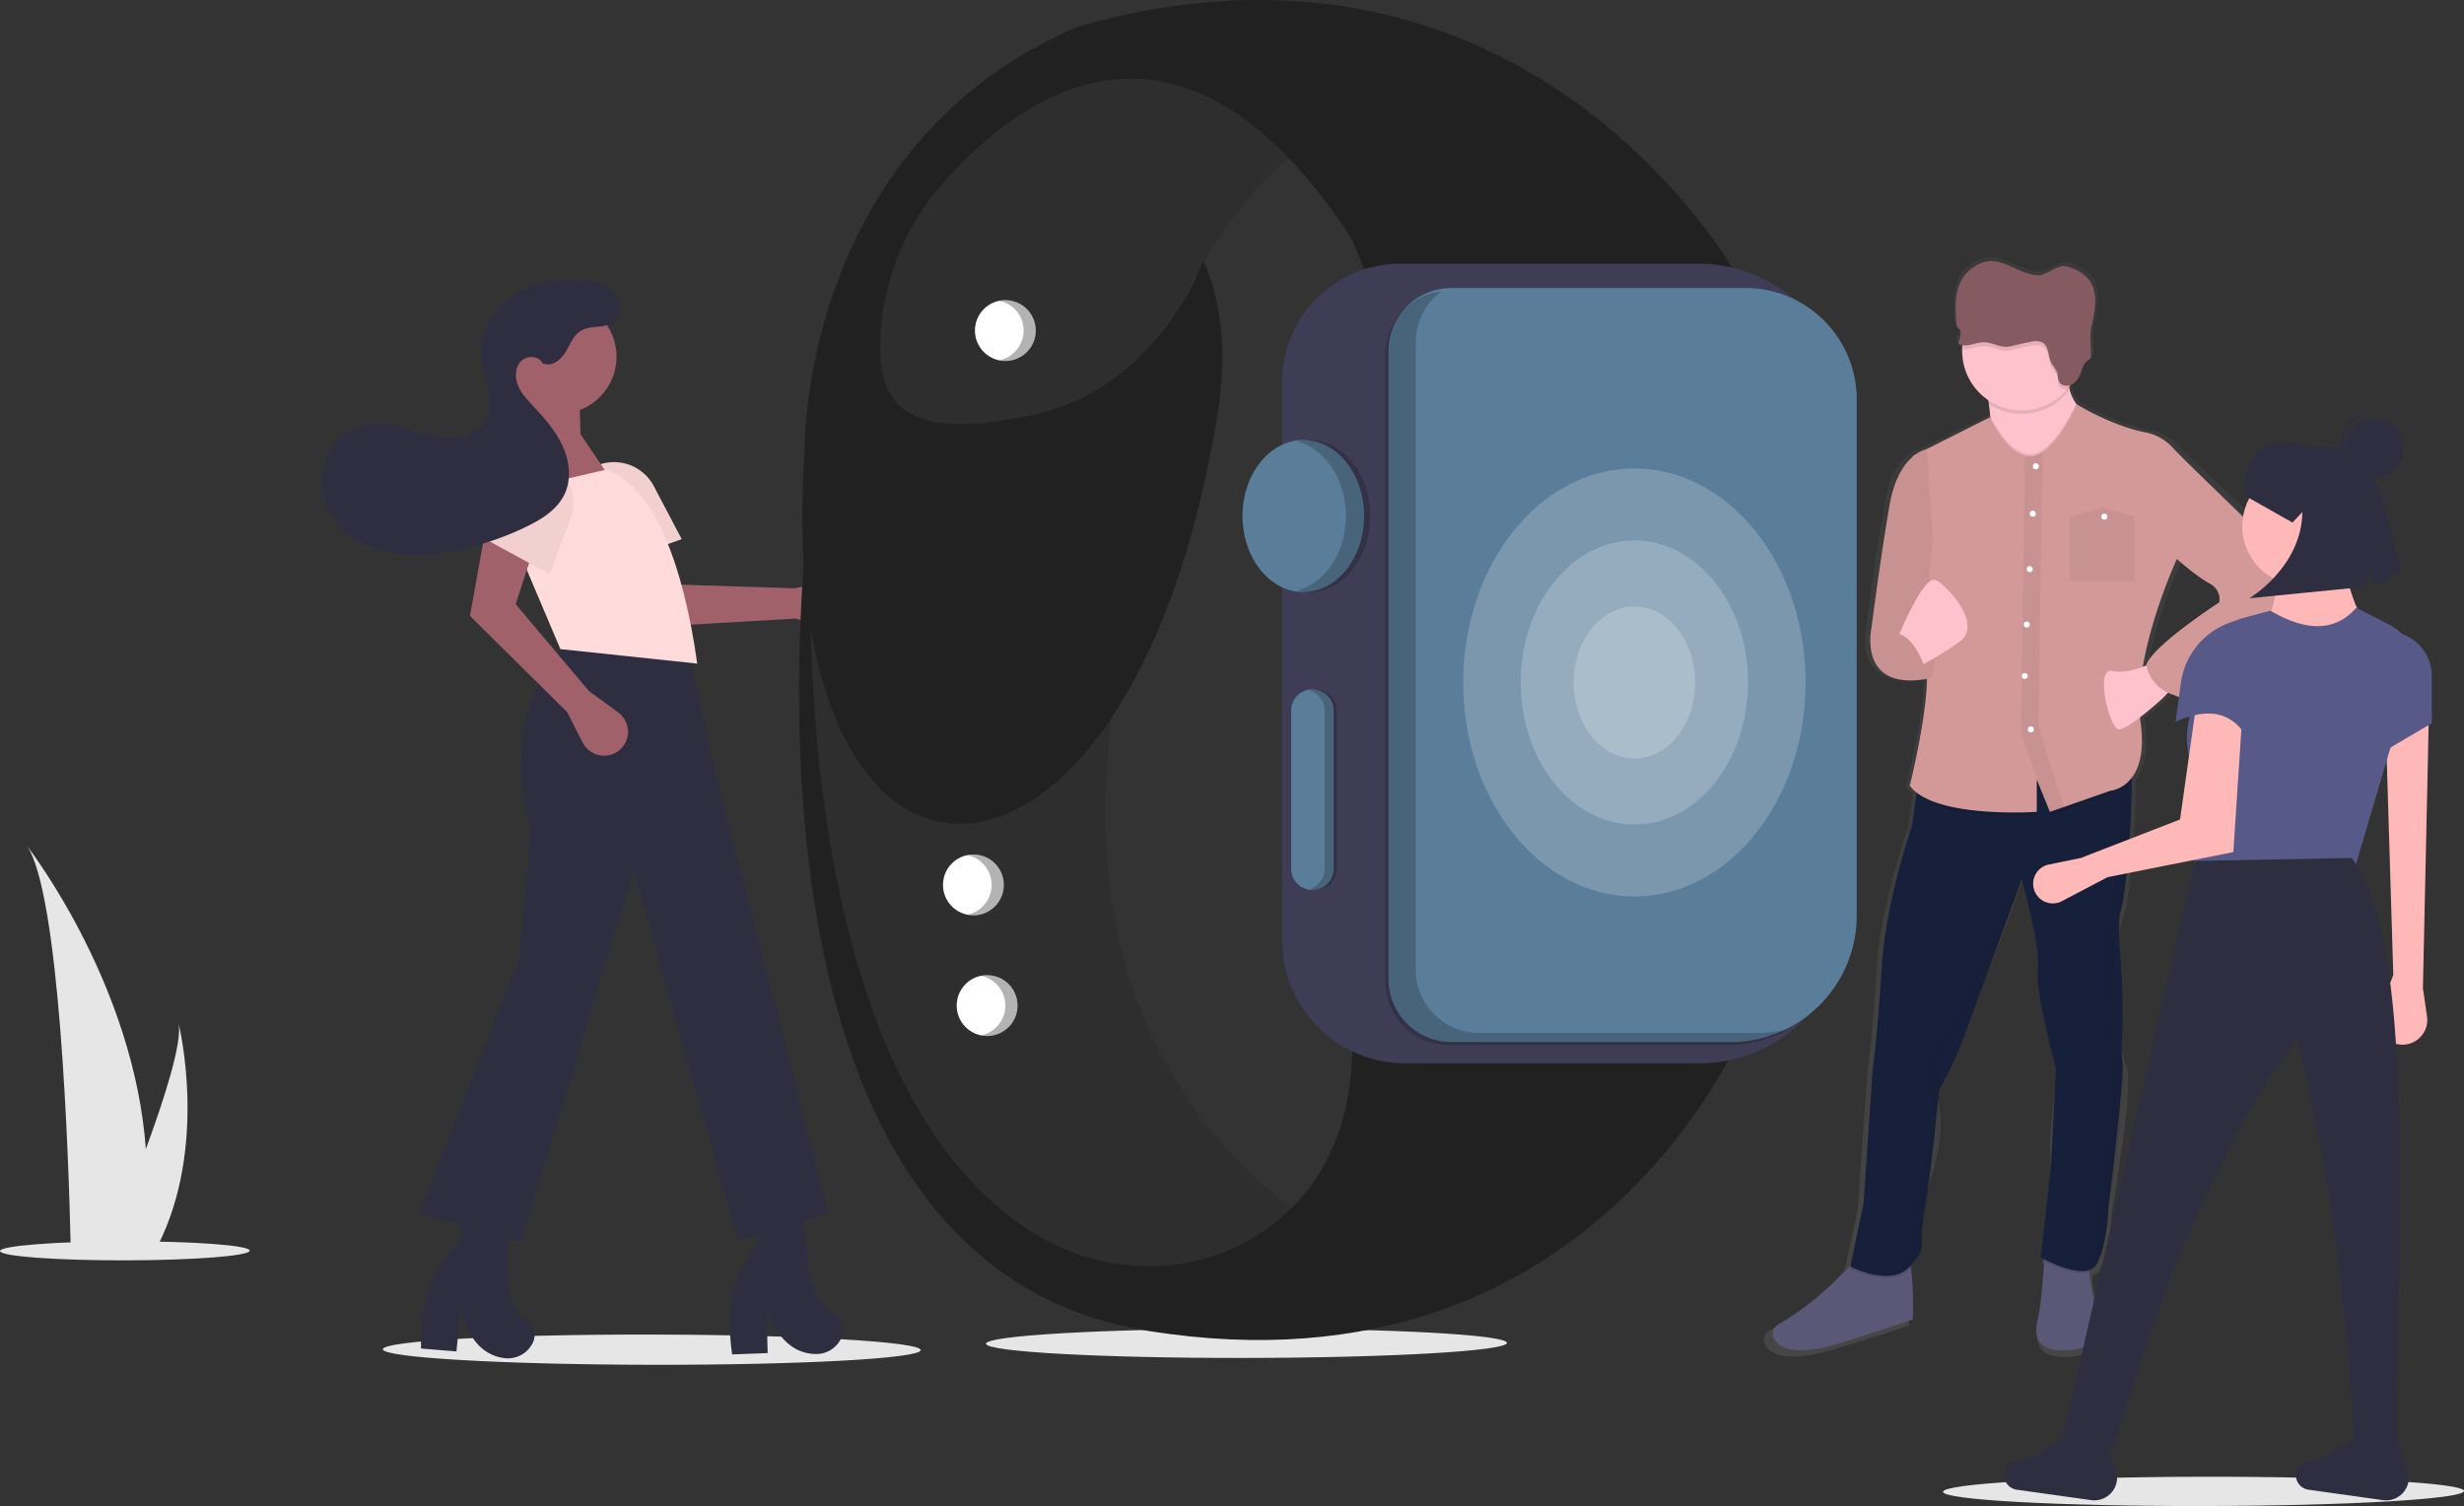 <svg xmlns="http://www.w3.org/2000/svg" xmlns:xlink="http://www.w3.org/1999/xlink" width="100%" viewBox="0 0 898.5 549.327">
  <rect x="0" y="0" width="898.5" height="549.327" fill="#333333" stroke="none"/>
  <defs>
    <style>
      .cls-1 {
        fill: #e6e6e6;
      }

      .cls-2 {
        fill: #a0616a;
      }

      .cls-3 {
        fill: #f2d0d0;
      }

      .cls-4 {
        fill: #2f2e41;
      }

      .cls-5 {
        fill: #ffdbdb;
      }

      .cls-6 {
        fill: #2e2e2e;
      }

      .cls-7 {
        fill: #212121;
      }

      .cls-8 {
        fill: #3f3d56;
      }

      .cls-9 {
        fill: #5a7d9a;
      }

      .cls-10, .cls-13 {
        opacity: 0.2;
      }

      .cls-11, .cls-13 {
        fill: #fff;
      }

      .cls-12 {
        opacity: 0.3;
      }

      .cls-14 {
        fill: url(#linear-gradient);
      }

      .cls-15 {
        fill: #5b5877;
      }

      .cls-16 {
        opacity: 0.1;
      }

      .cls-17 {
        fill: #17203b;
      }

      .cls-18, .cls-22 {
        opacity: 0.05;
      }

      .cls-19 {
        fill: #fdc2cc;
      }

      .cls-20 {
        fill: #d39999;
      }

      .cls-21 {
        fill: #865a61;
      }

      .cls-23 {
        fill: #ffb8b8;
      }

      .cls-24 {
        fill: #575a88;
      }
    </style>
    <linearGradient id="linear-gradient" x1="0.5" y1="1" x2="0.5" gradientUnits="objectBoundingBox">
      <stop offset="0" stop-color="gray" stop-opacity="0.251"/>
      <stop offset="0.54" stop-color="gray" stop-opacity="0.122"/>
      <stop offset="1" stop-color="gray" stop-opacity="0.102"/>
    </linearGradient>
  </defs>
  <g id="undraw_watch" transform="translate(0.002)">
    <ellipse id="Ellipse_16" data-name="Ellipse 16" class="cls-1" cx="5.513" cy="98.066" rx="5.513" ry="98.066" transform="translate(139.591 497.517) rotate(-89.908)"/>
    <path id="Path_64" data-name="Path 64" class="cls-2" d="M483.89,426.729l12.125,3.221a8.728,8.728,0,0,0,10.932-7.634h0a8.728,8.728,0,0,0-10.485-9.344l-12.911,2.711-41.438-1.326-12.382-21.479-13.725,13.408,18.162,23.325Z" transform="translate(-193.758 -201.16)"/>
    <path id="Path_65" data-name="Path 65" class="cls-3" d="M413.385,408.029l28.971-10.257-10.168-19.323a16.423,16.423,0,0,0-24.093-5.707h0a16.423,16.423,0,0,0-3.678,23.076Z" transform="translate(-193.758 -201.16)"/>
    <path id="Path_66" data-name="Path 66" class="cls-4" d="M444.392,436.275l8.01,37.682,43.439,169.649-32.873,9.979L424.812,518.57l-41.091,135.6-36.982-10.566,36.4-93.336,4.109-47.549s-13.452-38.9,13.233-67Z" transform="translate(-193.758 -201.16)"/>
    <path id="Path_67" data-name="Path 67" class="cls-4" d="M347.3,692.9l12.907,1.062,1.5-15.438c2.935,11.268,8.466,17.113,16.409,17.917a10.063,10.063,0,0,0,9.609-5.047h0q.249-.427.455-.874a6.319,6.319,0,0,0-2.521-7.839c-8.611-5.713-7.608-23.287-5.881-41.755l-16.115-.377-2.193,13.335C349.942,664.845,347,677.61,347.3,692.9Z" transform="translate(-193.758 -201.16)"/>
    <path id="Path_68" data-name="Path 68" class="cls-4" d="M460.734,695.05l12.942-.486-.354-15.506c4.259,10.837,10.447,15.98,18.43,15.831a10.063,10.063,0,0,0,8.938-6.157h0q.2-.454.347-.922a6.319,6.319,0,0,0-3.438-7.483c-9.231-4.644-10.333-22.213-10.822-40.755l-16.044,1.549-.586,13.5C460.007,666.878,458.61,679.9,460.734,695.05Z" transform="translate(-193.758 -201.16)"/>
    <circle id="Ellipse_17" data-name="Ellipse 17" class="cls-2" cx="20.821" cy="20.821" r="20.821" transform="translate(183.174 109.25)"/>
    <path id="Path_69" data-name="Path 69" class="cls-2" d="M389.59,412.906l30.525-31.7-14.675-21.72-.587-21.133H380.2l2.29,18.176C367.021,374.112,375.788,393.338,389.59,412.906Z" transform="translate(-193.758 -201.16)"/>
    <path id="Path_70" data-name="Path 70" class="cls-5" d="M398.1,437.855l49.9,5.283c-5.027-36.063-15.841-64.731-33.167-70.736l-40.5,9.392Z" transform="translate(-193.758 -201.16)"/>
    <path id="Path_71" data-name="Path 71" class="cls-2" d="M400.541,460.8l5.716,11.168a8.728,8.728,0,0,0,12.987,3.021h0a8.728,8.728,0,0,0-.067-14.044l-10.652-7.784-26.731-31.691L389.48,397.9l-19.147-1.234-5.191,29.1Z" transform="translate(-193.758 -201.16)"/>
    <path id="Path_72" data-name="Path 72" class="cls-3" d="M367.284,395.883l27,14.676,7.563-20.483a16.423,16.423,0,0,0-11.873-21.727h0a16.423,16.423,0,0,0-19.614,12.7Z" transform="translate(-193.758 -201.16)"/>
    <path id="Path_73" data-name="Path 73" class="cls-4" d="M392.4,333.84c3.079.943,6.075-1.746,7.708-4.521s2.87-6.066,5.668-7.658c3.626-2.063,8.718-.532,11.938-3.185,3.052-2.515,2.509-7.7-.2-10.575s-6.833-3.921-10.761-4.381c-8.856-1.037-18.231.351-25.669,5.27s-12.573,13.7-11.794,22.587c.335,3.819,1.693,7.463,2.529,11.2s1.111,7.829-.613,11.253c-2.273,4.515-7.588,6.825-12.64,6.988s-9.973-1.432-14.811-2.9-9.87-2.835-14.886-2.207a20.78,20.78,0,0,0-16.357,13.2,23.608,23.608,0,0,0,2.7,21.095c4.287,6.377,11.409,10.494,18.888,12.258s15.318,1.355,22.9.1a105,105,0,0,0,28.837-9.207c5.545-2.706,11.151-6.22,13.791-11.8,2.614-5.52,1.789-12.182-.788-17.72S392.114,353.478,387.962,349c-2.107-2.274-4.28-4.609-5.4-7.5s-.953-6.512,1.247-8.7,6.611-1.9,7.848.943" transform="translate(-193.758 -201.16)"/>
    <ellipse id="Ellipse_18" data-name="Ellipse 18" class="cls-1" cx="45.531" cy="3.473" rx="45.531" ry="3.473" transform="translate(-0.002 452.717) rotate(-0.092)"/>
    <ellipse id="Ellipse_19" data-name="Ellipse 19" class="cls-1" cx="94.977" cy="5.339" rx="94.977" ry="5.339" transform="translate(359.527 484.65) rotate(-0.092)"/>
    <path id="Path_74" data-name="Path 74" class="cls-6" d="M677.883,649.889s-93.136-46.568-79.831-177.4,8.87-117.528,8.87-117.528,22.175-73.178,62.09-99.788c0,0-95.353-97.571-170.749,79.831,0,0-19.958,106.441-4.435,177.4s51,128.616,51,128.616,33.263,33.263,70.96,33.263S677.883,649.889,677.883,649.889Z" transform="translate(-193.758 -201.16)"/>
    <path id="Path_75" data-name="Path 75" class="cls-7" d="M832,571.168S778.78,713.089,612.467,686.478,490.5,371.591,490.5,371.591,471.919,586.638,569.157,649.88c26.943,17.523,62.134,17.68,87.87-1.571,17.054-12.756,31.667-35.009,29.726-73.816Z" transform="translate(-193.758 -201.16)"/>
    <path id="Path_76" data-name="Path 76" class="cls-7" d="M826.815,301.155s-75.753-136.9-239.85-90.333C485.246,254.16,487.14,365.75,487.14,365.75c-12.265,185.02,119.746,182.032,150.828-15.225,5.457-34.635-5.544-54.329-5.544-54.329s-15.523,46.568-63.2,56.547c-47.751,9.994-55.915-5.9-54.329-29.936q.024-.36.048-.716a90.653,90.653,0,0,1,21.537-52.824c27.335-31.827,86.915-78.3,150.272,19.169l4.435,10.967S769.517,320.527,826.815,301.155Z" transform="translate(-193.758 -201.16)"/>
    <path id="Path_77" data-name="Path 77" class="cls-8" d="M704.472,297.3a43.268,43.268,0,0,0-43.22,43.22V543.912a45.047,45.047,0,0,0,45,45H813.256a54.287,54.287,0,0,0,54.225-54.225V351.952A54.709,54.709,0,0,0,812.833,297.3Z" transform="translate(-193.758 -201.16)"/>
    <path id="Path_78" data-name="Path 78" class="cls-9" d="M723.028,306.175a23,23,0,0,0-22.97,22.97V558.177a23,23,0,0,0,22.97,22.97H824.789a46.071,46.071,0,0,0,46.018-46.018V346.718a40.589,40.589,0,0,0-40.543-40.543Z" transform="translate(-193.758 -201.16)"/>
    <path id="Path_79" data-name="Path 79" class="cls-10" d="M719.276,307.448a22.925,22.925,0,0,0-9.239,18.37V554.85a23,23,0,0,0,22.97,22.97H834.768a45.789,45.789,0,0,0,11.437-1.5,45.692,45.692,0,0,1-22.524,5.932H721.92a23,23,0,0,1-22.97-22.97V330.253a23,23,0,0,1,20.327-22.806Z" transform="translate(-193.758 -201.16)"/>
    <ellipse id="Ellipse_21" data-name="Ellipse 21" class="cls-9" cx="22.175" cy="27.719" rx="22.175" ry="27.719" transform="translate(453.08 160.452)"/>
    <path id="Path_80" data-name="Path 80" class="cls-10" d="M684.536,389.331c0-13.41-7.619-24.594-17.74-27.162a18,18,0,0,1,4.435-.557c12.247,0,22.175,12.41,22.175,27.719s-9.928,27.719-22.175,27.719a18,18,0,0,1-4.435-.557C676.917,413.925,684.536,402.741,684.536,389.331Z" transform="translate(-193.758 -201.16)"/>
    <path id="Path_81" data-name="Path 81" class="cls-9" d="M664.578,460.292v57.655a7.761,7.761,0,0,0,15.523,0V460.292a7.761,7.761,0,0,0-15.523,0Z" transform="translate(-193.758 -201.16)"/>
    <path id="Path_82" data-name="Path 82" class="cls-10" d="M676.774,517.947V460.292a7.747,7.747,0,0,0-5.544-7.4,7.649,7.649,0,0,1,2.218-.362,7.771,7.771,0,0,1,7.761,7.761v57.655a7.771,7.771,0,0,1-7.761,7.761,7.651,7.651,0,0,1-2.218-.362A7.747,7.747,0,0,0,676.774,517.947Z" transform="translate(-193.758 -201.16)"/>
    <circle id="Ellipse_22" data-name="Ellipse 22" class="cls-11" cx="11.088" cy="11.088" r="11.088" transform="translate(348.857 355.594)"/>
    <path id="Path_83" data-name="Path 83" class="cls-12" d="M560.355,567.841a11.09,11.09,0,0,0-8.869-10.864,11.088,11.088,0,1,1,0,21.728,11.09,11.09,0,0,0,8.87-10.864Z" transform="translate(-193.758 -201.16)"/>
    <circle id="Ellipse_23" data-name="Ellipse 23" class="cls-11" cx="11.088" cy="11.088" r="11.088" transform="translate(343.857 311.594)"/>
    <path id="Path_84" data-name="Path 84" class="cls-12" d="M555.355,523.841a11.09,11.09,0,0,0-8.869-10.864,11.088,11.088,0,1,1,0,21.728,11.09,11.09,0,0,0,8.87-10.864Z" transform="translate(-193.758 -201.16)"/>
    <circle id="Ellipse_24" data-name="Ellipse 24" class="cls-11" cx="11.088" cy="11.088" r="11.088" transform="translate(355.509 109.45)"/>
    <path id="Path_85" data-name="Path 85" class="cls-12" d="M567.008,321.7a11.09,11.09,0,0,0-8.869-10.864,11.088,11.088,0,1,1,0,21.728A11.09,11.09,0,0,0,567.008,321.7Z" transform="translate(-193.758 -201.16)"/>
    <ellipse id="Ellipse_25" data-name="Ellipse 25" class="cls-13" cx="22.175" cy="27.719" rx="22.175" ry="27.719" transform="translate(573.811 221.149)"/>
    <ellipse id="Ellipse_26" data-name="Ellipse 26" class="cls-13" cx="41.435" cy="51.794" rx="41.435" ry="51.794" transform="translate(554.551 197.075)"/>
    <ellipse id="Ellipse_27" data-name="Ellipse 27" class="cls-13" cx="62.426" cy="78.033" rx="62.426" ry="78.033" transform="translate(533.56 170.836)"/>
    <path id="Path_86" data-name="Path 86" class="cls-1" d="M203.488,509.47c12.121,17.134,15.323,114.654,16.037,145.913.018.7.037,1.372.046,2h30.683c.375-.668.723-1.326,1.052-2,18.187-35.9,8.1-78.94,7.566-81.117,1.381,6.843-4.867,26.676-11.929,45.887C242.633,561.084,205.794,512.452,203.488,509.47Z" transform="translate(-193.758 -201.16)"/>
    <g id="undraw_lost_bqr2" transform="translate(271.011 23.01)">
      <path id="Path_129" data-name="Path 129" class="cls-14" d="M618.231,225.5s-34.3-32.277-39.252-37.1c-1.726-1.665-3.357-3.329-4.75-4.733a18.627,18.627,0,0,0-9.838-5.155c-12.851-2.436-26-10.337-26-10.337h0c-.072-.094-.144-.178-.211-.277a15.631,15.631,0,0,1-2.414-5.16c-.072-.272-.144-.555-.205-.843q.311-.4.6-.816a3.973,3.973,0,0,0,.649-.294,7.806,7.806,0,0,0,3.157-4.328c.555-1.493,1-3.141,2.319-4.112a4.85,4.85,0,0,0,1.26-1,2.957,2.957,0,0,0,.294-1.715c0-3.79-.6-6.7.277-10.393,1.409-5.915,2.7-13.317-1.764-17.706a15.6,15.6,0,0,0-8.412-4.189c-2.869-.455-7.114,3.451-10.021,3.329-7.408-.283-13.65-6.964-20.691-4.805a14.549,14.549,0,0,0-7.6,5.449c-3.474,4.95-3.141,11.353-2.641,17.257a2.148,2.148,0,0,0,.383,1.26c.261.305.677.466.932.771a1.87,1.87,0,0,1,.289,1.382,9.065,9.065,0,0,1-.688,2.774,1.11,1.11,0,0,0-.105,1,1.049,1.049,0,0,0,.555.377,5.045,5.045,0,0,0,.916.216c-.05.488-.094.977-.111,1.47v.838a21.718,21.718,0,0,0,9.888,18.133c.061.4.128.81.189,1.237.189,1.315.361,2.774.488,4.361,0,.289.044.555.067.871l-.15-.305-23.86,11.7a11.825,11.825,0,0,0-4.811,2.358l-.472.233v.139c-.2.163-2.072,1.284-5.542,6.4s-7.659,38.74-7.659,38.74c-1.47,10.1-2.475,17.839-2.475,17.839s-5.454,23.377,20.969,18.9c-.172,14.743-6.487,39.346-6.487,39.346a13,13,0,0,0,2.569,2.536l-.15,1-1.665,11.3s-9.91,27.455-11.431,51.942-3.429,38.214-3.429,38.214l-3.429,48.979-4.822,22.395A113.231,113.231,0,0,1,425.544,506.9a3.84,3.84,0,0,0-1.554,5.26c1.953,3.362,7.962,6.853,26.163,1.26,28.965-8.878,26.3-8.534,26.3-8.534s.427-11.886-.8-18.932c-.039-.211-.078-.416-.117-.621,6.936-7.818,3.585-20.53,3.585-20.53s13.717-26.712,7.213-44.152c0,0-1.526-14.843,6.481-21.89.111-.1.227-.211.344-.327l.105-.111.261-.277.117-.128.305-.355.067-.078c.122-.15.25-.311.377-.477l.1-.133.322-.361.122-.178.3-.438.1-.144.405-.616.078-.122.338-.555.128-.211.311-.522.117-.2.427-.744h0l.427-.766.122-.227.327-.6.128-.244.394-.749.05-.094.455-.888.111-.216.355-.7.133-.266.372-.755.094-.189.466-.971.078-.161.388-.827.133-.283.361-.771.117-.25.477-1.038h0l.461-1.027.128-.283.361-.816.122-.283.494-1.06v-.044l.483-1.11.105-.239.377-.877.128-.294.394-.938.078-.178.477-1.11.078-.183.394-.943.128-.305.361-.882.105-.255.461-1.11.039-.094.416-1.027.128-.316.338-.843.122-.305.4-1.01.039-.105.433-1.11.128-.322.311-.793.133-.35.327-.843.094-.25.405-1.049.111-.289.294-.766.15-.388.261-.677.139-.366.366-.971.105-.283.266-.71.15-.394.222-.594.15-.405.25-.671.161-.433.25-.677.161-.433.172-.466.161-.444.139-.383.372-1.01.061-.172.172-.477.117-.316.178-.483.083-.227c1.593-4.389,2.569-7.213,2.569-7.213s7.213,25.23,6.1,33.021,6.858,36.733,6.858,36.733-4.572,28.942-1.9,35.989-3.812,33.393-3.812,33.393.494.272,1.332.688l-.05.716c-.416,5.793-1.321,16.924-2.425,21.23-1.526,5.937-.76,12.246,11.431,11.5s12.574-8.162,12.574-8.162-4.023-12.973-4.517-20.625a5.308,5.308,0,0,0-.033-.732h0l.344-.128.1-.039c.139-.061.272-.122.4-.189h0c.122-.067.233-.133.35-.205l.1-.067q.144-.1.283-.211l.067-.055q.166-.139.316-.289l.072-.072q.116-.128.227-.261l.078-.1c.089-.117.178-.239.261-.372,4.189-6.659,4.572-20.78,4.572-20.78s8.384-47.492,5.338-53.823-1.526-21.146-1.526-21.146-3.429-22.262.383-33.021c2.852-8.057,4.639-35.878,4.556-49.19v-1.1c2.841-3.529,4.994-9.721,3.462-20.575-.089-.616-.155-1.237-.222-1.87,4.328-3.235,8.6-7.036,8.6-7.036l1.476-1.52.472-.488c.411.172.843.327,1.293.466,1.665.755,2.852,1.176,2.852,1.176s21.723-17.812,38.109-26.346S618.231,225.5,618.231,225.5Zm-25.913,15.581s-22.867,14.493-27.045,21.9a5.548,5.548,0,0,0-.555,1.321l-.555.233h0l-.7.266c3.5-19.976,12.873-39.668,12.873-39.668s7.213,6.309,12.207,8.878,3.773,7.08,3.773,7.08Z" transform="translate(-51.34 -44.69)"/>
      <path id="Path_130" data-name="Path 130" class="cls-15" d="M455.115,801.98c-17.556,5.549-23.355,2.086-25.236-1.248a3.884,3.884,0,0,1,1.5-5.21,109.888,109.888,0,0,0,26.634-21.94c1.953-2.219,2.98-3.579,2.98-3.579s13.6-2.575,16.907,0c.827.644,1.4,2.441,1.8,4.772,1.187,6.98.777,18.755.777,18.755S483.048,793.157,455.115,801.98Z" transform="translate(-53.972 -335.546)"/>
      <path id="Path_131" data-name="Path 131" class="cls-15" d="M626.278,796.608s-.366,7.352-12.13,8.085-12.5-5.515-11.025-11.392c1.065-4.261,1.936-15.287,2.336-21.03.15-2.181.233-3.6.233-3.6s18.378-1.837,16.541,3.329a11.457,11.457,0,0,0-.311,4.195C622.4,783.763,626.278,796.608,626.278,796.608Z" transform="translate(-131.043 -335.324)"/>
      <path id="Path_132" data-name="Path 132" class="cls-16" d="M502.342,774.779l-.327.377c-6.986,7.718-21.685,0-21.685,0l.327-1.565c1.953-2.22,2.98-3.579,2.98-3.579s13.6-2.575,16.907,0C501.393,770.65,501.97,772.448,502.342,774.779Z" transform="translate(-76.634 -335.55)"/>
      <path id="Path_133" data-name="Path 133" class="cls-16" d="M624.544,771.992a11.459,11.459,0,0,0-.311,4.195c-4.805,1.665-13.317-2.275-16.463-3.884.15-2.181.233-3.6.233-3.6S626.392,766.849,624.544,771.992Z" transform="translate(-133.36 -335.334)"/>
      <path id="Path_134" data-name="Path 134" class="cls-17" d="M579.6,556.527c.693,6.666-5.144,53.268-5.144,53.268s-.366,13.966-4.411,20.58-20.214-2.575-20.214-2.575l3.673-33.082,1.837-35.64s-7.718-28.671-6.614-36.389-5.882-32.738-5.882-32.738-17.428,47.36-21.128,57.594A129.057,129.057,0,0,1,512.7,566.77s-2.478,26.945-5.142,43.025,1.486,13.578-5.517,21.3-21.685,0-21.685,0l4.794-22.739,3.329-48.519s1.837-13.6,3.329-37.859,11.025-51.459,11.025-51.459l1.6-11.2,1.343-9.389s74.615-2.575,76.451-2.941c.461-.094.694,2.713.716,7.136.083,13.189-1.665,40.745-4.395,48.729-.713,10.5.787,16.582,1.049,30S578.907,549.86,579.6,556.527Z" transform="translate(-76.647 -192.274)"/>
      <g id="Group_57" data-name="Group 57" class="cls-18" transform="translate(414.577 254.696)">
        <path id="Path_135" data-name="Path 135" d="M547.521,524.5s-16.175,48.152-23.893,55.133-6.248,21.685-6.248,21.685c6.248,17.273-6.986,43.741-6.986,43.741s3.329,12.862-3.673,20.581a10.543,10.543,0,0,1-6.781,3.329c3.884.405,7.985-.183,10.82-3.329,6.986-7.718,3.673-20.581,3.673-20.581s13.234-26.462,6.986-43.741c0,0-1.47-14.7,6.248-21.685,5.932-5.366,16.846-35.018,21.59-48.48C548.281,527.224,547.521,524.5,547.521,524.5Z" transform="translate(-499.94 -481.473)"/>
        <path id="Path_136" data-name="Path 136" d="M644.128,535.562s-3.329-22.051.366-32.738c2.774-7.985,4.472-35.54,4.395-48.729,0-4.439-.255-7.213-.716-7.136-.227.044-1.6.128-3.812.233.311.755.466,3.285.488,6.908.083,13.189-1.665,40.745-4.395,48.729-3.673,10.659-.366,32.738-.366,32.738s-1.47,14.7,1.47,20.952-5.144,53.268-5.144,53.268-.366,13.966-4.411,20.58a4.905,4.905,0,0,1-3.374,2.22c3.146.466,6.009.078,7.413-2.22,4.045-6.614,4.411-20.58,4.411-20.58s8.085-47.048,5.144-53.268S644.128,535.562,644.128,535.562Z" transform="translate(-557.223 -446.957)"/>
      </g>
      <path id="Path_137" data-name="Path 137" class="cls-19" d="M607.816,200.252l-2.575,25.358s-40.8,8.823-36.389-5.515a53.932,53.932,0,0,0,1.737-19.859c-.128-1.565-.289-3.019-.472-4.323a61.884,61.884,0,0,0-1.265-6.692s31.628-23.893,30.141-7.718a26.334,26.334,0,0,0,.583,9.139,15.671,15.671,0,0,0,2.33,5.11A11.46,11.46,0,0,0,607.816,200.252Z" transform="translate(-115.889 -71.601)"/>
      <path id="Path_138" data-name="Path 138" class="cls-16" d="M599.849,190.656c-.294.4-.6.793-.921,1.171a21.69,21.69,0,0,1-28.543,4.106,61.869,61.869,0,0,0-1.265-6.692s31.628-23.893,30.141-7.718a26.335,26.335,0,0,0,.588,9.133Z" transform="translate(-116.156 -71.61)"/>
      <path id="Path_139" data-name="Path 139" class="cls-19" d="M597.259,159.671a21.685,21.685,0,0,1-43.369,0q0-.416,0-.832a21.682,21.682,0,1,1,43.357.832Z" transform="translate(-109.377 -54.546)"/>
      <path id="Path_140" data-name="Path 140" class="cls-16" d="M602.16,454.127a11.819,11.819,0,0,1-7.7,4.622l-16.891,5.909h-.039l-5.121,1.792-2.147-5.282-2.63-6.481v11.763s-32.272,2.219-43.98-7.152l1.343-9.389s74.614-2.575,76.451-2.941C601.9,446.9,602.138,449.7,602.16,454.127Z" transform="translate(-95.917 -192.266)"/>
      <path id="Path_141" data-name="Path 141" class="cls-16" d="M607.816,216.195l-2.575,25.358s-40.8,8.823-36.389-5.516a53.932,53.932,0,0,0,1.737-19.859c.7,1.476,5.893,11.919,12.6,13.733h0a7.274,7.274,0,0,0,2.569.244,8.528,8.528,0,0,0,3.956-1.531c6.037-4.012,11.1-14.571,12.207-16.924A11.4,11.4,0,0,0,607.816,216.195Z" transform="translate(-115.889 -87.543)"/>
      <path id="Path_142" data-name="Path 142" class="cls-20" d="M654.332,292.864c-15.8,8.456-36.755,26.079-36.755,26.079s-15.437-5.515-11.392-12.862S632.265,284.4,632.265,284.4s1.11-4.411-3.673-6.986-11.763-8.823-11.763-8.823-16.541,35.651-13.234,59.544-11.025,24.97-11.025,24.97l-16.891,5.909h-.039l-5.122,1.792-2.147-5.282-2.63-6.481V360.8s-37.493,2.575-46.31-9.555c0,0,8.085-32.344,5.882-44.84s-4.777-75.347-4.777-75.347l28.116-14.149s5.5,12,12.712,13.961h0a7.274,7.274,0,0,0,2.569.244,8.528,8.528,0,0,0,3.956-1.531c6.808-4.522,12.4-17.4,12.4-17.4s12.679,7.824,25.075,10.238a17.812,17.812,0,0,1,9.488,5.1c1.343,1.4,2.919,3.019,4.583,4.689C624.213,237,657.3,268.976,657.3,268.976S670.118,284.407,654.332,292.864Z" transform="translate(-94.038 -87.761)"/>
      <path id="Path_143" data-name="Path 143" class="cls-19" d="M674.748,388.044l-4.827,5.11-1.421,1.509s-12.862,11.763-16.175,11.392-8.823-22.789-2.22-21.318c4.017.893,8.717-.516,11.78-1.764h0a31.155,31.155,0,0,0,3.285-1.543Z" transform="translate(-150.826 -163.094)"/>
      <path id="Path_144" data-name="Path 144" class="cls-16" d="M597.277,159.671a21.585,21.585,0,0,1-5.116,13.988,3.13,3.13,0,0,1-2.913-1.393c-.61-1.071-.355-2.414-.76-3.568a19.1,19.1,0,0,0-1.909-2.974c-1.476-2.586-.855-6.5-3.557-7.89a6.713,6.713,0,0,0-4.134-.189c-2.724.449-5.466,1.343-8.151,1.715-3.063.433-5.821-1.559-8.845-1.6-2.7-.044-5.4,1.537-7.962,1.082a21.682,21.682,0,1,1,43.357.832Z" transform="translate(-109.395 -54.546)"/>
      <path id="Path_145" data-name="Path 145" class="cls-21" d="M576.934,147.5a6.712,6.712,0,0,1,4.134.194c2.7,1.382,2.081,5.3,3.557,7.885a20.051,20.051,0,0,1,1.914,2.974c.388,1.11.15,2.5.76,3.568.882,1.548,3.274,1.776,4.844.854a7.7,7.7,0,0,0,3.041-4.289c.522-1.476.96-3.107,2.22-4.073a4.707,4.707,0,0,0,1.215-.993,3,3,0,0,0,.289-1.7c0-3.751-.583-6.659.266-10.293,1.359-5.86,2.6-13.2-1.7-17.54a14.9,14.9,0,0,0-8.112-4.15c-2.774-.455-6.858,3.418-9.666,3.329-7.141-.283-13.167-6.9-19.976-4.761a14.05,14.05,0,0,0-7.336,5.4c-3.329,4.905-3.03,11.242-2.547,17.1a2.163,2.163,0,0,0,.372,1.248c.25.3.655.461.9.766a1.892,1.892,0,0,1,.278,1.365,9.184,9.184,0,0,1-.66,2.774,1.143,1.143,0,0,0-.1,1,1.01,1.01,0,0,0,.555.377c2.774,1,5.771-.927,8.739-.877s5.787,2.036,8.85,1.6C571.469,148.845,574.21,147.952,576.934,147.5Z" transform="translate(-107.441 -45.873)"/>
      <path id="Path_146" data-name="Path 146" class="cls-22" d="M608.287,373h-.039l-5.31,1.975-1.964-5.466-8.323-23.2,1.3-101.482h0a7.275,7.275,0,0,0,2.569.244,8.529,8.529,0,0,0,3.956-1.531h0L598.9,343.418Z" transform="translate(-126.63 -101.716)"/>
      <circle id="Ellipse_31" data-name="Ellipse 31" class="cls-11" cx="1.104" cy="1.104" r="1.104" transform="translate(470.243 145.925)"/>
      <circle id="Ellipse_32" data-name="Ellipse 32" class="cls-11" cx="1.104" cy="1.104" r="1.104" transform="translate(468.034 183.412)"/>
      <circle id="Ellipse_33" data-name="Ellipse 33" class="cls-11" cx="1.104" cy="1.104" r="1.104" transform="translate(466.198 222.376)"/>
      <circle id="Ellipse_34" data-name="Ellipse 34" class="cls-11" cx="1.104" cy="1.104" r="1.104" transform="translate(468.406 241.852)"/>
      <path id="Path_147" data-name="Path 147" class="cls-22" d="M596.957,262.214H573.43V238.693l11.763-3.313,11.763,3.313Z" transform="translate(-89.587 -73.286)"/>
      <circle id="Ellipse_35" data-name="Ellipse 35" class="cls-11" cx="1.104" cy="1.104" r="1.104" transform="translate(469.138 163.198)"/>
      <circle id="Ellipse_36" data-name="Ellipse 36" class="cls-11" cx="1.104" cy="1.104" r="1.104" transform="translate(495.234 164.302)"/>
      <circle id="Ellipse_37" data-name="Ellipse 37" class="cls-11" cx="1.104" cy="1.104" r="1.104" transform="translate(466.936 203.627)"/>
      <path id="Path_148" data-name="Path 148" class="cls-20" d="M514.133,241.66s-10.293,1.47-13.6,20.214-6.614,44.84-6.614,44.84-5.516,24.259,22.04,18.366l1.47-8.456s-2.774,9.738-2.02-9.738.921-32.183.921-32.183Z" transform="translate(-82.482 -100.879)"/>
      <path id="Path_149" data-name="Path 149" class="cls-22" d="M514.133,241.66s-10.293,1.47-13.6,20.214-6.614,44.84-6.614,44.84-5.516,24.259,22.04,18.366l1.47-8.456s-4.228,9.372-3.49-10.11,2.392-31.794,2.392-31.794Z" transform="translate(-82.482 -100.879)"/>
      <path id="Path_151" data-name="Path 151" class="cls-20" d="M680.318,376.46l-5.488,4.067s1.814,9.9,12.1,11l4.411-7.718Z" transform="translate(-163.21 -160.881)"/>
      <path id="Path_161" data-name="Path 161" class="cls-19" d="M512.16,347.816s9.189-22.545,13.6-20.2,17.273,16.4,8.456,22.545a114.019,114.019,0,0,1-15.07,9.078l-6.986-.877Z" transform="translate(-90.802 -139.063)"/>
      <path id="Path_162" data-name="Path 162" class="cls-20" d="M503.22,363.691s8.429-6.614,15.237,13.417l-6.42.921-7.352-4.411Z" transform="translate(-86.823 -154.732)"/>
      <path id="Path_163" data-name="Path 163" class="cls-22" d="M503.22,363.691s8.429-6.614,15.237,13.417l-6.42.921-7.352-4.411Z" transform="translate(-86.823 -154.732)"/>
    </g>
    <g id="Group_58" data-name="Group 58" transform="translate(-91 51)">
      <path id="Path_87" data-name="Path 87" class="cls-23" d="M991.273,507.539l1.5,10.218a9.035,9.035,0,0,1-10.189,10.257h0a9.035,9.035,0,0,1-7.18-12.2l5.073-13.13-2.7-88.559,15.66-5.94Z" transform="translate(-16.758 -198.16)"/>
      <ellipse id="Ellipse_20" data-name="Ellipse 20" class="cls-1" cx="94.977" cy="5.339" rx="94.977" ry="5.339" transform="translate(799.527 487.649) rotate(-0.092)"/>
      <circle id="Ellipse_28" data-name="Ellipse 28" class="cls-23" cx="21.6" cy="21.6" r="21.6" transform="translate(908.636 119.3)"/>
      <path id="Path_88" data-name="Path 88" class="cls-23" d="M972.913,379.559l-39.96-1.62c4.436-9.716,6.2-19.114,4.32-28.08h26.46C962.342,358.315,966.182,368.468,972.913,379.559Z" transform="translate(-16.758 -198.16)"/>
      <path id="Path_89" data-name="Path 89" class="cls-24" d="M966.433,463.8l-58.86,4.32,2.14-33.261c-6.783-16.134-5.7-27.785,2.284-35.5l.723-11.238a17.237,17.237,0,0,1,12.735-15.542l10.2-2.736c13.206,7.736,23.733,7.63,31.32-1.08l12.138,6.217a16.284,16.284,0,0,1,8.761,16.291Z" transform="translate(-16.758 -198.16)"/>
      <path id="Path_90" data-name="Path 90" class="cls-23" d="M876.254,467.039l-16.614,8.722a7.162,7.162,0,0,1-8.706-1.61h0a7.162,7.162,0,0,1,3.941-11.748l11.659-2.385,36.18-14.04,5.94-42.12,16.74,4.32-3.24,49.68Z" transform="translate(-16.758 -198.16)"/>
      <path id="Path_91" data-name="Path 91" class="cls-24" d="M994.513,410.879l-18.36,10.8-1.08-43.2,3.166-1.08a16.274,16.274,0,0,1,16.274,16.274Z" transform="translate(-16.758 -198.16)"/>
      <path id="Path_92" data-name="Path 92" class="cls-4" d="M981.823,675.747,966.211,673.3c-3.152-53.34-9.5-103.137-20.838-147.407-26.215,34.737-48.19,85.934-66.96,149.579l-18.36-4.86L908.114,461.1l57.24-1.08C988.763,492.071,981.909,591.062,981.823,675.747Z" transform="translate(-16.758 -198.16)"/>
      <path id="Path_93" data-name="Path 93" class="cls-4" d="M870.306,694.183l-27.126-3.8a5.349,5.349,0,0,1-4.418-6.7h0a5.349,5.349,0,0,1,4.4-3.886l4.82-.7,15.241-9.308,12.607,3.362,3.738,11.032a8.3,8.3,0,0,1-9.259,10Z" transform="translate(-16.758 -198.16)"/>
      <path id="Path_94" data-name="Path 94" class="cls-4" d="M976.685,694.183l-27.126-3.8a5.349,5.349,0,0,1-4.417-6.7h0a5.349,5.349,0,0,1,4.4-3.886l4.82-.7,15.241-9.308,12.607,3.362,3.738,11.032a8.3,8.3,0,0,1-9.259,10Z" transform="translate(-16.758 -198.16)"/>
      <path id="Path_95" data-name="Path 95" class="cls-24" d="M928.633,418.979c-4.91-10.792-13.388-14.973-27.54-8.64L903,396.267a27.343,27.343,0,0,1,19.692-22.647h0Z" transform="translate(-16.758 -198.16)"/>
      <path id="Path_96" data-name="Path 96" class="cls-4" d="M921.5,327.977s-3.4-26.445,24.328-17.773c0,0,19.8-3.633,26.3,21.136L978.7,357.3l-3.2-1.744L974,358.825l-5.193,1.315-2.222-4.411-1.075,5.356-42.532,4.24s19.049-11.266,19.351-31.456L938.7,337.7Z" transform="translate(-11.758 -198.16)"/>
      <circle id="Ellipse_29" data-name="Ellipse 29" class="cls-4" cx="10.695" cy="10.695" r="10.695" transform="translate(946.178 101.608)"/>
      <path id="Path_97" data-name="Path 97" class="cls-4" d="M957.61,307.845a10.686,10.686,0,0,1,10.689-10c-.221-.028-.44-.062-.665-.077a10.695,10.695,0,0,0-1.372,21.345c.225.014.447.009.669.009a10.686,10.686,0,0,1-9.322-11.282Z" transform="translate(-11.758 -198.16)"/>
    </g>
  </g>
</svg>
